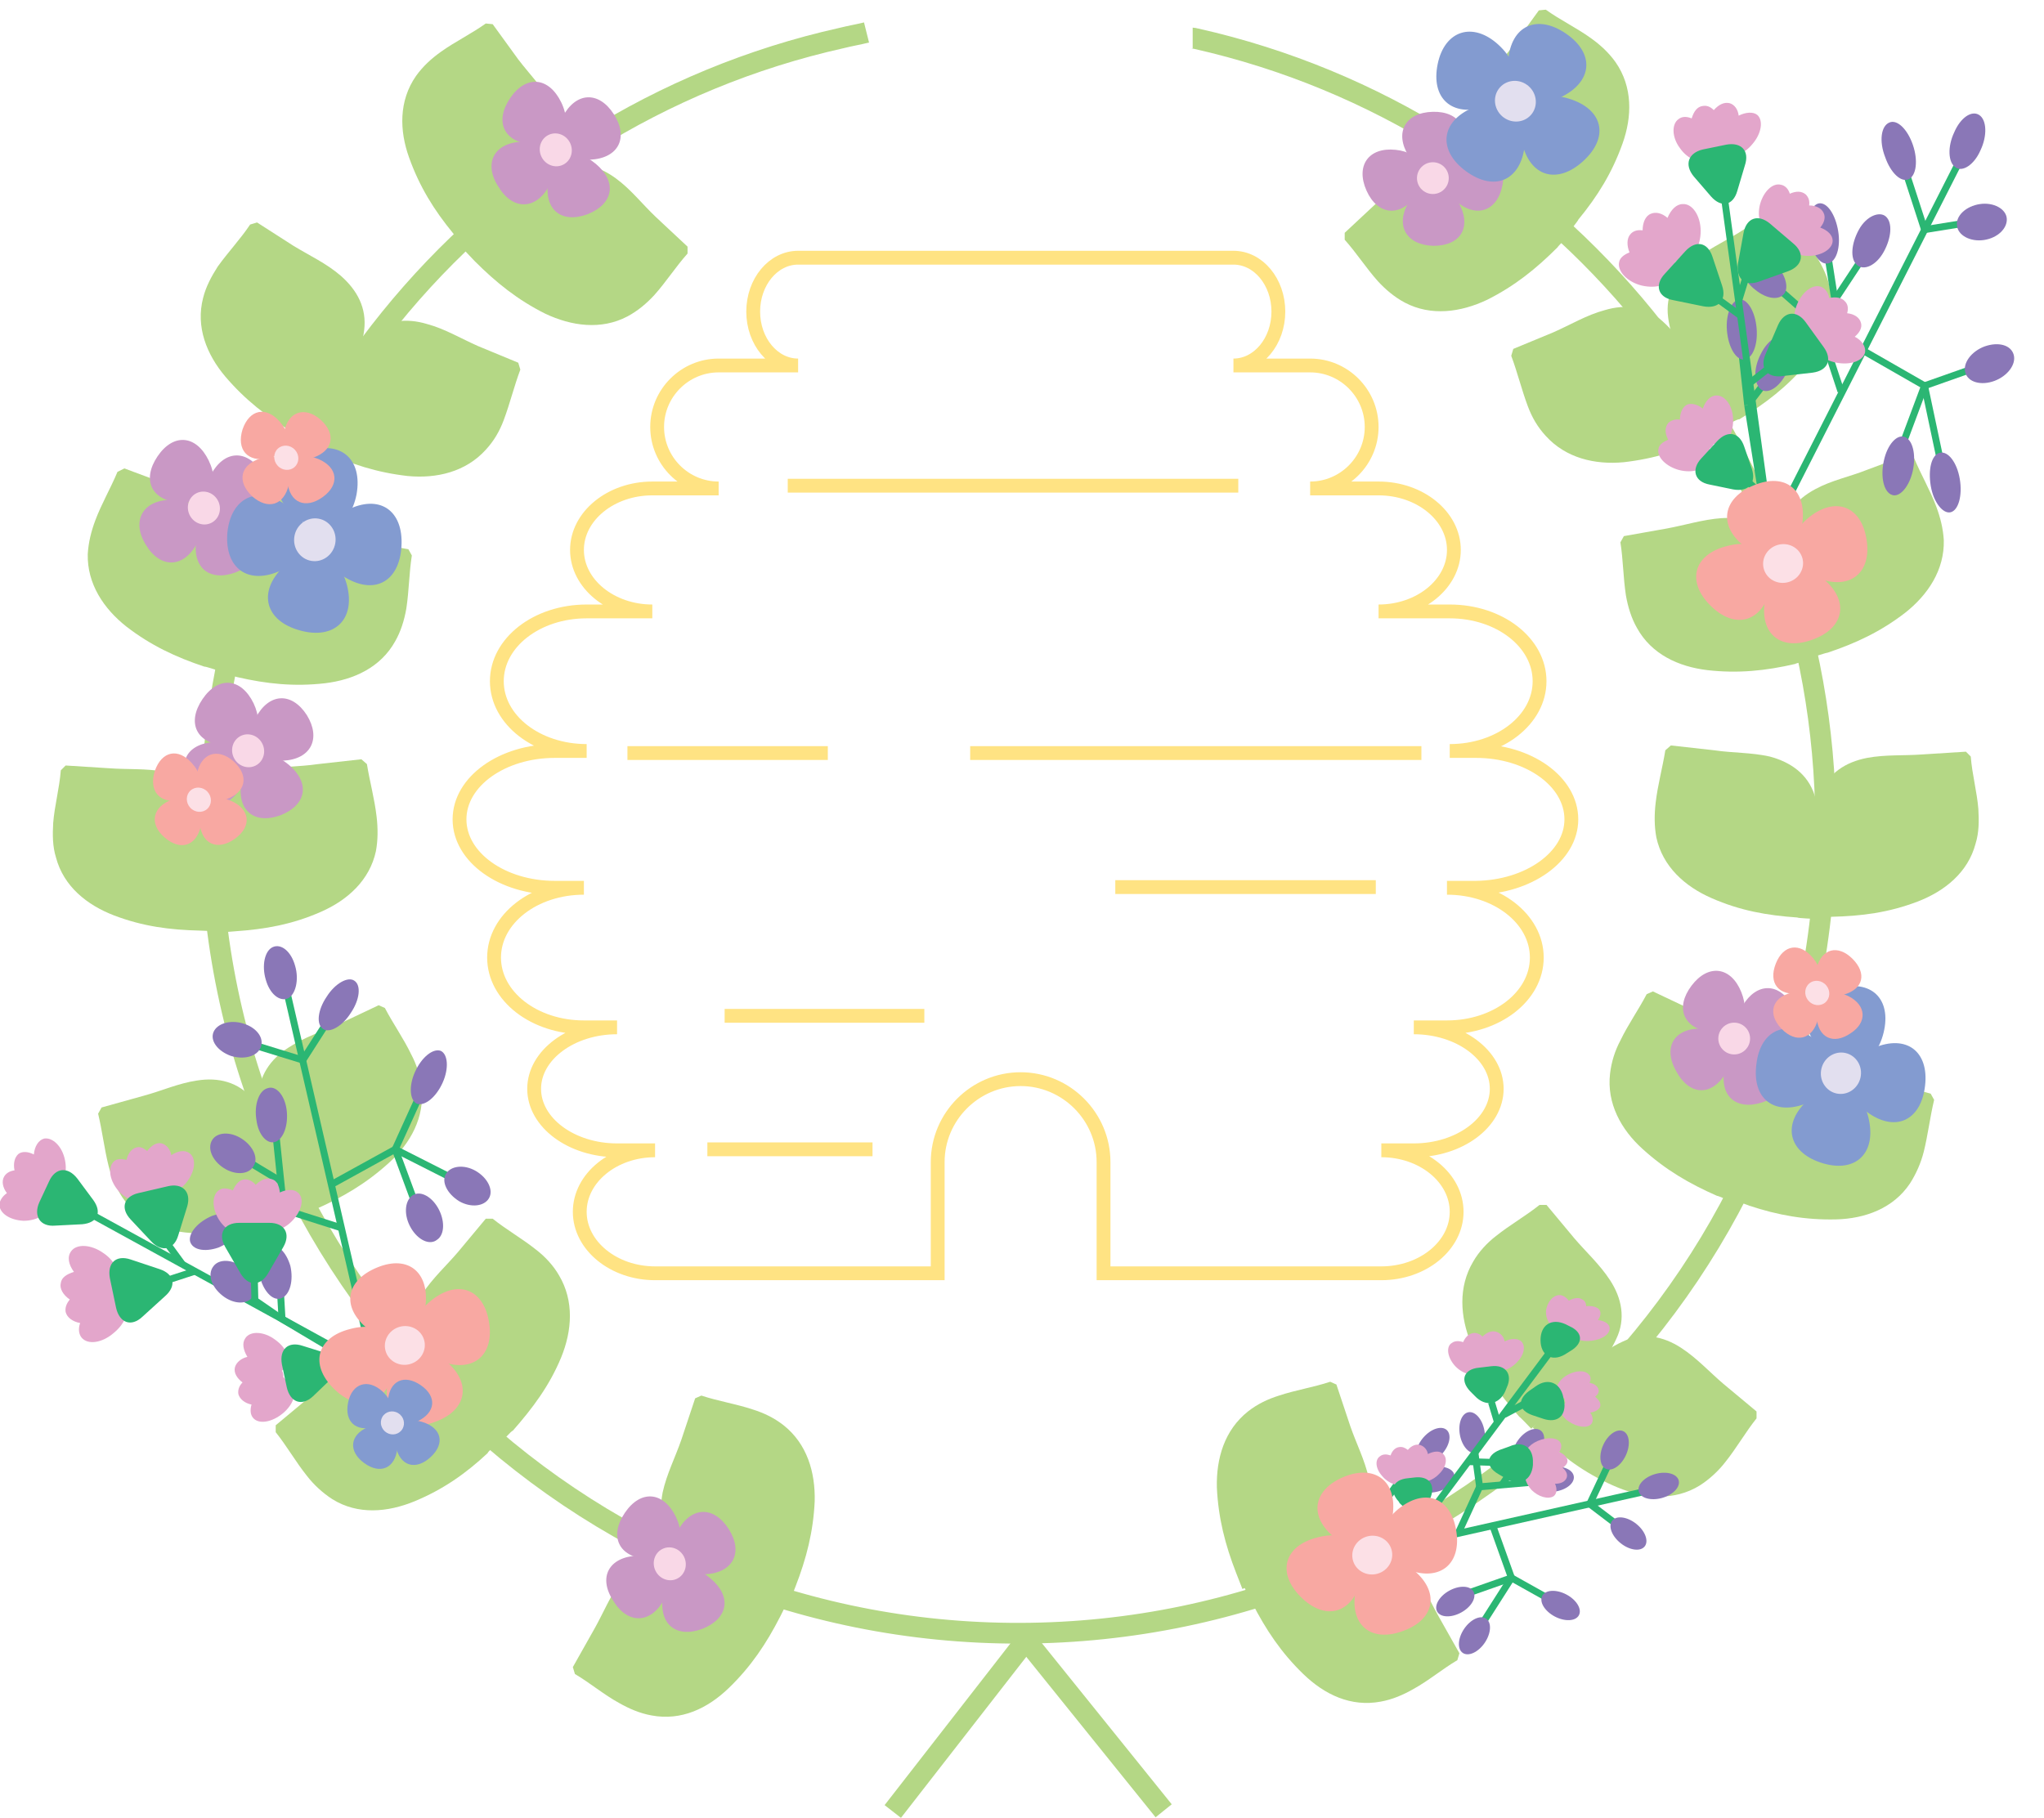 <?xml version="1.0" encoding="utf-8"?>
<!-- Generator: Adobe Illustrator 17.0.0, SVG Export Plug-In . SVG Version: 6.00 Build 0)  -->
<!DOCTYPE svg PUBLIC "-//W3C//DTD SVG 1.1//EN" "http://www.w3.org/Graphics/SVG/1.1/DTD/svg11.dtd">
<svg version="1.1" id="Layer_1" xmlns="http://www.w3.org/2000/svg" xmlns:xlink="http://www.w3.org/1999/xlink" x="0px" y="0px"
	 width="295.8px" height="263.1px" viewBox="0 0 295.8 263.1" enable-background="new 0 0 295.8 263.1" xml:space="preserve">
<line fill="none" stroke="#2BB673" stroke-miterlimit="10" x1="69.2" y1="206.5" x2="12.9" y2="175.6"/>
<g>
	<line fill="none" stroke="#FFE383" stroke-width="2" stroke-miterlimit="10" x1="114" y1="70.3" x2="179.2" y2="70.3"/>
	<line fill="none" stroke="#FFE383" stroke-width="2" stroke-miterlimit="10" x1="90.8" y1="109" x2="119.8" y2="109"/>
	<line fill="none" stroke="#FFE383" stroke-width="2" stroke-miterlimit="10" x1="140.4" y1="109" x2="205.7" y2="109"/>
	<line fill="none" stroke="#FFE383" stroke-width="2" stroke-miterlimit="10" x1="161.4" y1="128.4" x2="199.1" y2="128.4"/>
	
		<line fill="none" stroke="#FFE383" stroke-width="2" stroke-miterlimit="10" x1="104.867" y1="147.035" x2="133.767" y2="147.035"/>
	
		<line fill="none" stroke="#FFE383" stroke-width="2" stroke-miterlimit="10" x1="102.367" y1="166.354" x2="126.267" y2="166.354"/>
	<path fill="none" stroke="#FFE383" stroke-width="2" stroke-miterlimit="10" d="M227.4,118.6c0-5.5-6.2-9.9-13.8-9.9h-3.8
		c7.2,0,13-4.5,13-10.1s-5.8-10.1-13-10.1h-10.3c6,0,10.9-4,10.9-8.9s-4.9-8.9-10.9-8.9h-9.9c4.9,0,8.9-4,8.9-8.9s-4-8.9-8.9-8.9
		h-11.1c3.6,0,6.5-3.5,6.5-7.8s-2.9-7.8-6.5-7.8h-63c-3.6,0-6.5,3.5-6.5,7.8s2.9,7.8,6.5,7.8H104c-4.9,0-8.9,4-8.9,8.9
		s4,8.9,8.9,8.9h-9.6c-6,0-10.9,4-10.9,8.9s4.9,8.9,10.9,8.9h-9.5c-7.2,0-13,4.5-13,10.1s5.8,10.1,13,10.1h-4.6
		c-7.6,0-13.8,4.4-13.8,9.9s6.2,9.9,13.8,9.9h4.2c-7.2,0-13,4.5-13,10.1s5.8,10.1,13,10.1h4.8c-6.6,0-12,4-12,8.9s5.4,8.9,12,8.9
		h5.5c-6,0-10.9,4-10.9,8.9s4.9,8.9,10.9,8.9h40.9v-16.1c0-6.6,5.4-12,12-12s12,5.4,12,12v16.1h40.2c6,0,10.9-4,10.9-8.9
		s-4.9-8.9-10.9-8.9h4.7c6.6,0,12-4,12-8.9s-5.4-8.9-12-8.9h4.8c7.2,0,13-4.5,13-10.1s-5.8-10.1-13-10.1h4.2
		C221.2,128.4,227.4,124,227.4,118.6z"/>
</g>
<path fill="none" stroke="#B4D785" stroke-width="3" stroke-miterlimit="10" d="M172.6,5.5c0.2,0,0.3,0.1,0.5,0.1
	c52,11.7,90.9,58.1,91.1,113.6c0.2,64.5-52,117-116.5,117.2s-117-52-117.2-116.5C30.3,64,69.4,17.2,121.8,5.5
	c1.2-0.3,2.4-0.5,3.6-0.8"/>
<line fill="none" stroke="#B4D785" stroke-width="3" stroke-miterlimit="10" x1="148.5" y1="237.4" x2="129.2" y2="262.2"/>
<line fill="none" stroke="#B4D785" stroke-width="3" stroke-miterlimit="10" x1="148.5" y1="237.4" x2="168.4" y2="262.1"/>
<g>
	<path fill="#B4D785" d="M67.1,35.8c0-0.1,5.7-4.3,6-4.6c2.6-2.1,5.5-4.6,7.1-7.6c1.5-2.9,1.2-5.8-0.4-8.6c-1.3-2.4-3.2-4.3-4.8-6.4
		l-3.7-5.1l-1-0.1c-2.1,1.5-4.4,2.6-6.5,4.1c-1.4,1-2.6,2.1-3.6,3.5c-2.5,3.6-2.4,7.9-1,11.8c1.5,4.2,3.6,7.6,6.4,11L67.1,35.8z"/>
	<path fill="#B4D785" d="M66.9,35.9c0.1,0.1,5-5.1,5.3-5.4c2.4-2.4,5.3-4.9,8.4-6.1c3-1.2,5.9-0.5,8.5,1.4c2.2,1.6,3.8,3.7,5.8,5.6
		l4.6,4.3v1c-1.7,1.9-3.1,4.1-4.8,6c-1.1,1.2-2.4,2.3-3.9,3.1c-3.8,2-8.1,1.4-11.9-0.4c-4-2-7.1-4.5-10.2-7.6
		C68.6,37.7,66.9,35.9,66.9,35.9z"/>
	<path fill="#B4D785" d="M44.8,63.8c-0.1,0,3.8-6,4-6.4c1.7-2.9,3.5-6.3,3.9-9.6c0.4-3.2-1-5.8-3.4-7.9c-2.1-1.8-4.5-2.9-6.8-4.3
		l-5.3-3.4l-1,0.3c-1.4,2.1-3.2,4-4.7,6.1c-0.9,1.4-1.7,2.9-2.1,4.5c-1.1,4.2,0.5,8.2,3.2,11.4c2.9,3.4,6,5.8,9.8,8.1
		C42.7,62.6,44.8,63.8,44.8,63.8z"/>
	<path fill="#B4D785" d="M44.6,64.1c0.1,0,2.8-6.6,3-6.9c1.4-3.1,3.2-6.4,5.8-8.7c2.4-2.2,5.4-2.5,8.4-1.6c2.6,0.7,4.9,2.1,7.4,3.2
		l5.8,2.4l0.3,1c-0.9,2.4-1.5,4.9-2.4,7.3c-0.6,1.6-1.4,3-2.6,4.3c-2.9,3.2-7.1,4.2-11.3,3.8c-4.4-0.5-8.2-1.7-12.2-3.6
		C46.9,65.1,44.6,64.1,44.6,64.1z"/>
	<path fill="#B4D785" d="M32,97.2c-0.1,0,2.4-6.7,2.6-7.1c1.1-3.2,2-6.9,1.8-10.3c-0.3-3.2-2.2-5.5-5-7c-2.4-1.3-5-1.8-7.5-2.8
		L18,67.8l-1,0.5c-1,2.4-2.3,4.6-3.2,7c-0.6,1.6-1,3.2-1.1,4.9c-0.1,4.3,2.3,7.9,5.6,10.5c3.5,2.7,7.1,4.4,11.3,5.8
		C29.6,96.4,32,97.2,32,97.2z"/>
	<path fill="#B4D785" d="M31.9,97.4c0.1,0,1.4-7,1.4-7.4c0.7-3.3,1.8-6.9,3.8-9.7c1.9-2.6,4.7-3.6,7.9-3.4c2.7,0.2,5.2,1,7.9,1.5
		l6.2,1.1l0.5,0.9c-0.4,2.5-0.4,5.1-0.8,7.7c-0.3,1.7-0.8,3.3-1.6,4.7c-2.1,3.8-6,5.6-10.2,6.1c-4.4,0.5-8.4,0.1-12.7-0.9
		C34.3,98,31.9,97.4,31.9,97.4z"/>
	<path fill="#B4D785" d="M31.5,134.8c-0.1,0,0.4-7.1,0.4-7.6c0.1-3.4,0-7.2-1.3-10.3c-1.2-3-3.7-4.6-6.8-5.2c-2.7-0.5-5.3-0.3-8-0.5
		l-6.3-0.4l-0.7,0.7c-0.2,2.6-0.9,5.1-1.1,7.6c-0.1,1.7-0.1,3.4,0.4,5c1.1,4.2,4.5,6.9,8.4,8.4c4.2,1.6,8.1,2.1,12.5,2.2L31.5,134.8
		z"/>
	<path fill="#B4D785" d="M31.5,135c0.1,0-0.7-7.1-0.8-7.5c-0.3-3.4-0.3-7.2,0.8-10.4c1-3.1,3.5-4.8,6.5-5.6c2.7-0.6,5.3-0.5,8-0.9
		l6.3-0.7l0.8,0.7c0.4,2.5,1.1,5,1.4,7.6c0.2,1.7,0.2,3.4-0.1,5c-0.9,4.2-4.1,7.1-8,8.8c-4.1,1.8-8,2.5-12.4,2.8L31.5,135z"/>
	<path fill="#B4D785" d="M43.3,175.7c-0.1,0-2-6.9-2.1-7.3c-1-3.2-2.4-6.8-4.6-9.3c-2.1-2.5-5-3.2-8.1-2.7c-2.7,0.4-5.1,1.5-7.7,2.2
		l-6.1,1.7l-0.5,0.9c0.6,2.5,0.9,5.1,1.5,7.5c0.4,1.6,1.1,3.2,2,4.6c2.4,3.6,6.5,5.1,10.7,5.2c4.4,0.1,8.4-0.6,12.6-2
		C40.9,176.5,43.3,175.7,43.3,175.7z"/>
	<path fill="#B4D785" d="M43.3,176c0.1,0-3-6.5-3.2-6.9c-1.4-3.1-2.6-6.7-2.7-10.1c0-3.2,1.7-5.7,4.4-7.4c2.3-1.5,4.8-2.3,7.3-3.4
		l5.7-2.7l0.9,0.4c1.2,2.3,2.7,4.4,3.8,6.7c0.8,1.5,1.3,3.1,1.5,4.8c0.5,4.3-1.6,8.1-4.7,10.9c-3.3,3-6.7,5-10.8,6.8
		C45.6,175,43.3,176,43.3,176z"/>
	<path fill="#B4D785" d="M114,231.8c0,0.1-6.3-3.4-6.6-3.6c-3-1.6-6.5-3.1-9.9-3.3c-3.2-0.2-5.8,1.3-7.6,3.9c-1.6,2.2-2.6,4.7-3.9,7
		l-3.1,5.5l0.3,1c2.2,1.3,4.2,3,6.4,4.2c1.4,0.8,3,1.5,4.7,1.8c4.3,0.8,8.1-1,11.2-4c3.2-3.1,5.4-6.4,7.4-10.3
		C112.9,234,114,231.8,114,231.8z"/>
	<path fill="#B4D785" d="M114.2,232c0-0.1-6.7-2.4-7.1-2.5c-3.1-1.2-6.6-2.8-9-5.2c-2.3-2.3-2.8-5.2-2.2-8.3c0.6-2.7,1.8-5,2.7-7.6
		l2-6l0.9-0.4c2.4,0.8,5,1.2,7.4,2c1.6,0.5,3.1,1.2,4.5,2.3c3.4,2.7,4.6,6.8,4.5,11c-0.2,4.4-1.2,8.3-2.8,12.4L114.2,232z"/>
	<path fill="#B4D785" d="M72.3,208.6c-0.1,0-4.6-5.4-4.9-5.8c-2.2-2.5-5-5.2-8.1-6.6c-2.9-1.4-5.9-0.8-8.5,0.9
		c-2.3,1.5-4.1,3.5-6.1,5.2l-4.8,4v1c1.6,2,2.9,4.3,4.5,6.3c1,1.3,2.3,2.5,3.7,3.4c3.7,2.3,8,1.9,11.9,0.3c4.1-1.7,7.4-4,10.6-7
		C70.4,210.3,72.3,208.6,72.3,208.6z"/>
	<path fill="#B4D785" d="M72.5,208.8c0-0.1-5.4-4.6-5.7-4.9c-2.5-2.2-5.2-5-6.6-8.1c-1.4-2.9-0.8-5.9,0.9-8.5
		c1.5-2.3,3.5-4.1,5.2-6.1l4-4.8h1c2,1.6,4.3,2.9,6.3,4.5c1.3,1,2.5,2.3,3.3,3.7c2.2,3.7,1.9,8,0.3,11.9c-1.7,4.1-4.1,7.3-7,10.6
		C74.1,207,72.5,208.8,72.5,208.8z"/>
</g>
<g>
	<path fill="#B4D785" d="M226.9,33.8c0-0.1-5.7-4.3-6-4.6c-2.6-2.1-5.5-4.6-7.1-7.6c-1.5-2.9-1.2-5.8,0.4-8.6
		c1.3-2.4,3.2-4.3,4.8-6.4l3.7-5.1l1-0.1c2.1,1.5,4.4,2.6,6.5,4.1c1.4,1,2.6,2.1,3.6,3.5c2.5,3.6,2.4,7.9,1,11.8
		c-1.5,4.2-3.6,7.6-6.4,11C228.5,31.8,226.9,33.8,226.9,33.8z"/>
	<path fill="#B4D785" d="M227.2,33.9c-0.1,0.1-5-5.1-5.3-5.4c-2.4-2.4-5.3-4.9-8.4-6.1c-3-1.2-5.9-0.5-8.5,1.4
		c-2.2,1.6-3.8,3.7-5.8,5.6l-4.6,4.3v1c1.7,1.9,3.1,4.1,4.8,6c1.1,1.2,2.4,2.3,3.9,3.1c3.8,2,8.1,1.4,11.9-0.4c4-2,7.1-4.5,10.2-7.6
		C225.4,35.7,227.2,33.9,227.2,33.9z"/>
	<path fill="#B4D785" d="M249.3,61.9c0.1,0-3.8-6-4-6.4c-1.7-2.9-3.5-6.3-3.9-9.6c-0.4-3.2,1-5.8,3.4-7.9c2.1-1.8,4.5-2.9,6.8-4.3
		l5.3-3.4l1,0.3c1.4,2.1,3.2,4,4.7,6.1c0.9,1.4,1.7,2.9,2.1,4.5c1.1,4.2-0.5,8.2-3.2,11.4c-2.9,3.4-6,5.8-9.8,8.1
		C251.4,60.6,249.3,61.9,249.3,61.9z"/>
	<path fill="#B4D785" d="M249.4,62.1c-0.1,0-2.8-6.6-3-6.9c-1.4-3.1-3.2-6.4-5.8-8.7c-2.4-2.2-5.4-2.5-8.4-1.6
		c-2.6,0.7-4.9,2.1-7.4,3.2l-5.8,2.4l-0.3,1c0.9,2.4,1.5,4.9,2.4,7.3c0.6,1.6,1.4,3,2.6,4.3c2.9,3.2,7.1,4.2,11.3,3.8
		c4.4-0.5,8.2-1.7,12.2-3.6C247.2,63.1,249.4,62.1,249.4,62.1z"/>
	<path fill="#B4D785" d="M262.1,95.2c0.1,0-2.4-6.7-2.6-7.1c-1.1-3.2-2-6.9-1.8-10.3c0.3-3.2,2.2-5.5,5-7c2.4-1.3,5-1.8,7.5-2.8
		l5.9-2.2l0.9,0.5c1,2.4,2.3,4.6,3.2,7c0.6,1.6,1,3.2,1.1,4.9c0.1,4.3-2.3,7.9-5.6,10.5c-3.5,2.7-7.1,4.4-11.3,5.8
		C264.5,94.4,262.1,95.2,262.1,95.2z"/>
	<path fill="#B4D785" d="M262.2,95.5c-0.1,0-1.4-7-1.4-7.4c-0.7-3.3-1.8-6.9-3.8-9.7c-1.9-2.6-4.7-3.6-7.9-3.4
		c-2.7,0.2-5.2,1-7.9,1.5l-6.2,1.1l-0.5,0.9c0.4,2.5,0.4,5.1,0.8,7.7c0.3,1.7,0.8,3.3,1.6,4.7c2.1,3.8,6,5.6,10.2,6.1
		c4.4,0.5,8.4,0.1,12.7-0.9C259.8,96,262.2,95.5,262.2,95.5z"/>
	<path fill="#B4D785" d="M262.5,132.8c0.1,0-0.4-7.1-0.4-7.6c-0.1-3.4,0-7.2,1.3-10.3c1.2-3,3.7-4.6,6.8-5.2c2.7-0.5,5.3-0.3,8-0.5
		l6.3-0.4l0.7,0.7c0.2,2.6,0.9,5.1,1.1,7.6c0.1,1.7,0.1,3.4-0.4,5c-1.1,4.2-4.5,6.9-8.4,8.4c-4.2,1.6-8.1,2.1-12.5,2.2L262.5,132.8z
		"/>
	<path fill="#B4D785" d="M262.6,133c-0.1,0,0.7-7.1,0.8-7.5c0.3-3.4,0.3-7.2-0.8-10.4c-1-3.1-3.5-4.8-6.5-5.6
		c-2.7-0.6-5.3-0.5-8-0.9l-6.3-0.7l-0.8,0.7c-0.4,2.5-1.1,5-1.4,7.6c-0.2,1.7-0.2,3.4,0.1,5c0.9,4.2,4.1,7.1,8,8.8
		c4.1,1.8,8,2.5,12.4,2.8C260.1,132.9,262.6,133,262.6,133z"/>
	<path fill="#B4D785" d="M250.8,173.7c0.1,0,2-6.9,2.1-7.3c1-3.2,2.4-6.8,4.6-9.3c2.1-2.5,5-3.2,8.1-2.7c2.7,0.4,5.1,1.5,7.7,2.2
		l6.1,1.7l0.5,0.9c-0.6,2.5-0.9,5.1-1.5,7.5c-0.4,1.6-1.1,3.2-2,4.6c-2.4,3.6-6.5,5.1-10.7,5.2c-4.4,0.1-8.4-0.6-12.6-2
		C253.2,174.5,250.8,173.7,250.8,173.7z"/>
	<path fill="#B4D785" d="M250.7,174c-0.1,0,3-6.5,3.2-6.9c1.4-3.1,2.6-6.7,2.7-10.1c0-3.2-1.7-5.7-4.4-7.4c-2.3-1.5-4.8-2.3-7.3-3.4
		l-5.7-2.7l-0.9,0.4c-1.2,2.3-2.7,4.4-3.8,6.7c-0.8,1.5-1.3,3.1-1.5,4.8c-0.5,4.3,1.6,8.1,4.7,10.9c3.3,3,6.7,5,10.8,6.8
		C248.5,173,250.7,174,250.7,174z"/>
	<path fill="#B4D785" d="M221.8,206.6c0.1,0,4.6-5.4,4.9-5.8c2.2-2.5,5-5.2,8.1-6.6c2.9-1.4,5.9-0.8,8.5,0.9
		c2.3,1.5,4.1,3.5,6.1,5.2l4.8,4v1c-1.6,2-2.9,4.3-4.5,6.3c-1,1.3-2.3,2.5-3.7,3.4c-3.7,2.3-8,1.9-11.9,0.3c-4.1-1.7-7.4-4-10.6-7
		C223.6,208.3,221.8,206.6,221.8,206.6z"/>
	<path fill="#B4D785" d="M221.6,206.8c0-0.1,5.4-4.6,5.7-4.9c2.5-2.2,5.2-5,6.6-8.1c1.4-2.9,0.8-5.9-0.9-8.5
		c-1.5-2.3-3.5-4.1-5.2-6.1l-4-4.8h-1c-2,1.6-4.3,2.9-6.3,4.5c-1.3,1-2.5,2.3-3.3,3.7c-2.2,3.7-1.9,8-0.3,11.9
		c1.7,4.1,4.1,7.3,7,10.6C219.9,205,221.6,206.8,221.6,206.8z"/>
	<path fill="#B4D785" d="M180.1,229.8c0,0.1,6.3-3.4,6.6-3.6c3-1.6,6.5-3.1,9.9-3.3c3.2-0.2,5.8,1.3,7.6,3.9c1.6,2.2,2.6,4.7,3.9,7
		l3.1,5.5l-0.3,1c-2.2,1.3-4.2,3-6.4,4.2c-1.4,0.8-3,1.5-4.7,1.8c-4.3,0.8-8.1-1-11.2-4c-3.2-3.1-5.4-6.4-7.4-10.3
		C181.2,232.1,180.1,229.8,180.1,229.8z"/>
	<path fill="#B4D785" d="M179.8,230c0-0.1,6.7-2.4,7.1-2.5c3.1-1.2,6.6-2.8,9-5.2c2.3-2.3,2.8-5.2,2.2-8.3c-0.6-2.7-1.8-5-2.7-7.6
		l-2-6l-0.9-0.4c-2.4,0.8-5,1.2-7.4,2c-1.6,0.5-3.1,1.2-4.5,2.3c-3.4,2.7-4.6,6.8-4.5,11c0.2,4.4,1.2,8.3,2.8,12.4
		C178.9,227.7,179.8,230,179.8,230z"/>
</g>
<g>
	<line fill="none" stroke="#2BB673" stroke-miterlimit="10" x1="192.943" y1="226.009" x2="237.961" y2="215.898"/>
	<line fill="none" stroke="#2BB673" stroke-miterlimit="10" x1="216.018" y1="220.805" x2="218.734" y2="228.386"/>
	<line fill="none" stroke="#2BB673" stroke-miterlimit="10" x1="218.734" y1="228.386" x2="223.891" y2="231.272"/>
	<line fill="none" stroke="#2BB673" stroke-miterlimit="10" x1="218.734" y1="228.386" x2="214.742" y2="234.646"/>
	<line fill="none" stroke="#2BB673" stroke-miterlimit="10" x1="218.734" y1="228.386" x2="212.611" y2="230.533"/>
	<line fill="none" stroke="#2BB673" stroke-miterlimit="10" x1="211.11" y1="221.759" x2="214.124" y2="215.207"/>
	<line fill="none" stroke="#2BB673" stroke-miterlimit="10" x1="214.124" y1="215.207" x2="213.343" y2="209.512"/>
	<line fill="none" stroke="#2BB673" stroke-miterlimit="10" x1="214.124" y1="215.207" x2="222.526" y2="214.476"/>
	<line fill="none" stroke="#2BB673" stroke-miterlimit="10" x1="217.365" y1="214.904" x2="219.914" y2="211.222"/>
	<line fill="none" stroke="#2BB673" stroke-miterlimit="10" x1="230.064" y1="217.681" x2="233.818" y2="220.537"/>
	<line fill="none" stroke="#2BB673" stroke-miterlimit="10" x1="230.064" y1="217.681" x2="232.56" y2="212.388"/>
	<line fill="none" stroke="#2BB673" stroke-miterlimit="10" x1="194.483" y1="225.649" x2="202.21" y2="214.812"/>
	<line fill="none" stroke="#2BB673" stroke-miterlimit="10" x1="202.21" y1="214.812" x2="205.025" y2="214.771"/>
	<line fill="none" stroke="#2BB673" stroke-miterlimit="10" x1="202.21" y1="214.812" x2="205.383" y2="210.887"/>
	
		<ellipse transform="matrix(-0.662 0.749 -0.749 -0.662 501.2 192.426)" fill="#8A77B7" cx="207.252" cy="209.119" rx="3" ry="1.8"/>
	
		<ellipse transform="matrix(-0.973 0.229 -0.229 -0.973 458.397 375.075)" fill="#8A77B7" cx="207.395" cy="214.185" rx="3" ry="1.8"/>
	
		<ellipse transform="matrix(0.18 0.984 -0.984 0.18 378.633 -39.586)" fill="#8A77B7" cx="213.054" cy="207.255" rx="3" ry="1.8"/>
	
		<ellipse transform="matrix(-0.875 0.484 -0.484 -0.875 507.06 332.684)" fill="#8A77B7" cx="210.6" cy="231.773" rx="3" ry="1.8"/>
	
		<ellipse transform="matrix(-0.562 0.827 -0.827 -0.562 529.147 193.433)" fill="#8A77B7" cx="213.35" cy="236.841" rx="3" ry="1.8"/>
	
		<ellipse transform="matrix(-0.595 0.804 -0.804 -0.595 521.192 156.201)" fill="#8A77B7" cx="221.238" cy="209.425" rx="3" ry="1.8"/>
	
		<ellipse transform="matrix(-0.99 0.139 -0.139 -0.99 477.05 394.699)" fill="#8A77B7" cx="224.772" cy="213.972" rx="3" ry="1.8"/>
	
		<ellipse transform="matrix(-0.884 -0.468 0.468 -0.884 316.716 543.585)" fill="#8A77B7" cx="225.864" cy="232.46" rx="3" ry="1.8"/>
	
		<ellipse transform="matrix(-0.416 0.909 -0.909 -0.416 521.782 84.901)" fill="#8A77B7" cx="233.62" cy="210.052" rx="3" ry="1.8"/>
	
		<ellipse transform="matrix(0.783 0.622 -0.622 0.783 189.361 -98.328)" fill="#8A77B7" cx="235.485" cy="221.997" rx="3" ry="1.8"/>
	
		<ellipse transform="matrix(-0.963 0.271 -0.271 -0.963 529.607 357.252)" fill="#8A77B7" cx="240.128" cy="215.206" rx="3" ry="1.8"/>
</g>
<g>
	<line fill="none" stroke="#2BB673" stroke-miterlimit="10" x1="54.748" y1="200.889" x2="41.517" y2="143.567"/>
	<line fill="none" stroke="#2BB673" stroke-miterlimit="10" x1="47.894" y1="171.482" x2="57.195" y2="166.354"/>
	<line fill="none" stroke="#2BB673" stroke-miterlimit="10" x1="57.195" y1="166.354" x2="60.585" y2="158.886"/>
	<line fill="none" stroke="#2BB673" stroke-miterlimit="10" x1="57.195" y1="166.354" x2="64.98" y2="170.299"/>
	<line fill="none" stroke="#2BB673" stroke-miterlimit="10" x1="57.195" y1="166.354" x2="59.971" y2="173.871"/>
	<line fill="none" stroke="#2BB673" stroke-miterlimit="10" x1="49.16" y1="177.651" x2="41.06" y2="175.073"/>
	<line fill="none" stroke="#2BB673" stroke-miterlimit="10" x1="41.06" y1="175.073" x2="33.916" y2="177.401"/>
	<line fill="none" stroke="#2BB673" stroke-miterlimit="10" x1="41.06" y1="175.073" x2="39.926" y2="164.168"/>
	<line fill="none" stroke="#2BB673" stroke-miterlimit="10" x1="40.589" y1="170.951" x2="36.056" y2="168.221"/>
	<line fill="none" stroke="#2BB673" stroke-miterlimit="10" x1="43.824" y1="153.441" x2="47.302" y2="148.011"/>
	<line fill="none" stroke="#2BB673" stroke-miterlimit="10" x1="43.824" y1="153.441" x2="37.16" y2="151.39"/>
	<line fill="none" stroke="#2BB673" stroke-miterlimit="10" x1="54.151" y1="198.873" x2="40.816" y2="190.924"/>
	<line fill="none" stroke="#2BB673" stroke-miterlimit="10" x1="40.816" y1="190.924" x2="40.596" y2="187.145"/>
	<line fill="none" stroke="#2BB673" stroke-miterlimit="10" x1="40.816" y1="190.924" x2="35.881" y2="187.524"/>
	<path fill="#8A77B7" d="M30.871,183.302c0.778-1.093,2.701-1.097,4.326,0.168c1.541,1.151,2.153,3.068,1.36,4.26
		c-0.778,1.093-2.701,1.097-4.326-0.168C30.607,186.297,29.98,184.479,30.871,183.302z"/>
	<path fill="#8A77B7" d="M38.913,180.406c1.195-0.522,2.507,0.796,3.104,2.812c0.482,2.099-0.039,4.144-1.233,4.666
		c-1.195,0.522-2.507-0.796-3.104-2.812C37.182,183.071,37.719,180.928,38.913,180.406z"/>
	<path fill="#8A77B7" d="M27.495,179.639c-0.21-1.247,1.252-2.841,3.2-3.651c2.031-0.695,3.893-0.304,4.104,0.943
		c0.21,1.247-1.252,2.841-3.2,3.651C29.568,181.277,27.804,180.901,27.495,179.639z"/>
	<path fill="#8A77B7" d="M59.585,173.102c1.043-0.849,2.745-0.078,3.783,1.703c1.038,1.781,1.011,3.902-0.116,4.638
		c-1.043,0.849-2.745,0.078-3.783-1.703C58.431,175.958,58.541,173.951,59.585,173.102z"/>
	<path fill="#8A77B7" d="M64.533,169.926c0.694-1.208,2.649-1.409,4.319-0.44c1.671,0.969,2.61,2.735,1.916,3.942
		s-2.649,1.409-4.319,0.44C64.694,172.785,63.854,171.035,64.533,169.926z"/>
	<path fill="#8A77B7" d="M30.679,165.055c0.694-1.208,2.633-1.31,4.288-0.243s2.496,2.818,1.703,4.01
		c-0.694,1.208-2.633,1.31-4.288,0.243C30.726,167.997,29.985,166.262,30.679,165.055z"/>
	<path fill="#8A77B7" d="M38.738,157.506c1.179-0.423,2.477,0.993,2.746,3.161c0.269,2.167-0.449,4.181-1.628,4.604
		c-1.179,0.423-2.477-0.993-2.746-3.161C36.741,159.927,37.475,157.815,38.738,157.506z"/>
	<path fill="#8A77B7" d="M63.769,152.096c1.041,0.466,1.227,2.519,0.295,4.6c-0.932,2.081-2.561,3.447-3.716,3.064
		c-1.041-0.466-1.227-2.519-0.295-4.6C60.985,153.079,62.614,151.713,63.769,152.096z"/>
	<path fill="#8A77B7" d="M30.892,149.401c0.497-1.238,2.414-1.85,4.344-1.246c1.93,0.604,3.014,2.089,2.502,3.426
		c-0.512,1.337-2.414,1.85-4.344,1.246C31.48,152.124,30.395,150.639,30.892,149.401z"/>
	<path fill="#8A77B7" d="M46.752,148.938c-1.01-0.663-0.785-2.754,0.526-4.675c1.213-1.936,3.093-2.959,4.004-2.311
		c1.01,0.663,0.785,2.754-0.526,4.675C49.543,148.563,47.664,149.586,46.752,148.938z"/>
	<path fill="#8A77B7" d="M39.492,137.078c1.195-0.522,2.637,0.613,3.218,2.728c0.597,2.016,0.06,4.159-1.036,4.697
		c-1.195,0.522-2.637-0.613-3.218-2.728C37.86,139.759,38.297,137.601,39.492,137.078z"/>
</g>
<g>
	<line fill="none" stroke="#2BB673" stroke-miterlimit="10" x1="255.014" y1="79.539" x2="283.514" y2="23.439"/>
	<line fill="none" stroke="#2BB673" stroke-miterlimit="10" x1="269.614" y1="50.739" x2="278.514" y2="55.839"/>
	<line fill="none" stroke="#2BB673" stroke-miterlimit="10" x1="278.514" y1="55.839" x2="285.314" y2="53.439"/>
	<line fill="none" stroke="#2BB673" stroke-miterlimit="10" x1="278.514" y1="55.839" x2="280.714" y2="66.239"/>
	<line fill="none" stroke="#2BB673" stroke-miterlimit="10" x1="278.514" y1="55.839" x2="275.414" y2="64.139"/>
	<line fill="none" stroke="#2BB673" stroke-miterlimit="10" x1="266.414" y1="56.639" x2="263.214" y2="46.939"/>
	<line fill="none" stroke="#2BB673" stroke-miterlimit="10" x1="263.214" y1="46.939" x2="257.414" y2="41.839"/>
	<line fill="none" stroke="#2BB673" stroke-miterlimit="10" x1="263.214" y1="46.939" x2="269.414" y2="37.539"/>
	<line fill="none" stroke="#2BB673" stroke-miterlimit="10" x1="265.514" y1="43.339" x2="264.514" y2="36.939"/>
	<line fill="none" stroke="#2BB673" stroke-miterlimit="10" x1="278.514" y1="33.239" x2="284.114" y2="32.339"/>
	<line fill="none" stroke="#2BB673" stroke-miterlimit="10" x1="278.514" y1="33.239" x2="275.914" y2="25.239"/>
	<line fill="none" stroke="#2BB673" stroke-miterlimit="10" x1="255.914" y1="77.539" x2="252.914" y2="58.639"/>
	<line fill="none" stroke="#2BB673" stroke-miterlimit="10" x1="252.914" y1="58.639" x2="255.214" y2="55.639"/>
	<line fill="none" stroke="#2BB673" stroke-miterlimit="10" x1="252.914" y1="58.639" x2="252.114" y2="51.339"/>
	<path fill="#8A77B7" d="M251.714,43.339c1.2-0.1,2.3,1.8,2.5,4.2s-0.6,4.4-1.8,4.5s-2.3-1.8-2.5-4.2S250.614,43.439,251.714,43.339
		z"/>
	<path fill="#8A77B7" d="M258.514,48.939c1,0.8,1.1,3,0,5.1c-1,2-2.7,3.1-3.7,2.3s-1.1-3,0-5.1
		C255.814,49.239,257.414,48.139,258.514,48.939z"/>
	<path fill="#8A77B7" d="M252.114,37.339c0.7-1.2,2.6-1,4.3,0.4c1.7,1.4,2.5,3.5,1.9,4.6c-0.7,1.2-2.6,1-4.3-0.4
		C252.314,40.639,251.514,38.539,252.114,37.339z"/>
	<path fill="#8A77B7" d="M275.614,63.239c1.2,0.4,1.7,2.6,1.2,4.9s-1.9,3.9-3,3.5c-1.2-0.4-1.7-2.6-1.2-4.9
		C273.114,64.339,274.514,62.839,275.614,63.239z"/>
	<path fill="#8A77B7" d="M280.714,65.539c1.2-0.3,2.5,1.4,2.9,3.8s-0.2,4.5-1.3,4.8s-2.5-1.4-2.9-3.8S279.514,65.839,280.714,65.539
		z"/>
	<path fill="#8A77B7" d="M263.214,29.439c1.2-0.2,2.4,1.6,2.8,4s-0.3,4.5-1.5,4.7s-2.4-1.6-2.8-4S262.114,29.639,263.214,29.439z"/>
	<path fill="#8A77B7" d="M272.914,31.339c1,0.9,0.8,3.1-0.3,5.1s-2.9,2.8-3.9,1.9c-1-0.9-0.8-3.1,0.3-5.1
		S272.014,30.539,272.914,31.339z"/>
	<path fill="#8A77B7" d="M291.414,51.339c0.4,1.4-0.9,3.1-2.8,3.8s-3.8,0.2-4.2-1.2c-0.4-1.4,0.9-3.1,2.8-3.8
		C289.214,49.439,291.014,49.939,291.414,51.339z"/>
	<path fill="#8A77B7" d="M273.414,17.739c1.1-0.5,2.6,0.9,3.4,3.2s0.5,4.5-0.6,5s-2.6-0.9-3.4-3.2
		C271.914,20.439,272.214,18.239,273.414,17.739z"/>
	<path fill="#8A77B7" d="M283.214,32.639c-0.2-1.4,1.3-2.8,3.3-3.1s3.8,0.7,3.9,2.1c0.1,1.4-1.3,2.8-3.3,3.1
		C285.114,35.039,283.314,34.039,283.214,32.639z"/>
	<path fill="#8A77B7" d="M286.414,16.639c1.1,0.7,1.2,3,0.2,5.1c-0.9,2.1-2.6,3.2-3.6,2.5c-1.1-0.7-1.2-3-0.2-5.1
		C283.714,17.039,285.314,15.939,286.414,16.639z"/>
</g>
<line fill="none" stroke="#2BB673" stroke-miterlimit="10" x1="51.6" y1="196.8" x2="46.5" y2="197.9"/>
<line fill="none" stroke="#2BB673" stroke-miterlimit="10" x1="36.9" y1="188.8" x2="36.8" y2="184.7"/>
<line fill="none" stroke="#2BB673" stroke-miterlimit="10" x1="26.4" y1="183" x2="23.4" y2="178.9"/>
<line fill="none" stroke="#2BB673" stroke-miterlimit="10" x1="28.2" y1="184" x2="23.9" y2="185.4"/>
<path fill="#E3A6CB" d="M42.2,176.8c1.4-1.4,1.9-3.2,1-4.1c-0.6-0.6-1.6-0.6-2.7-0.1c-0.1-0.9-0.4-1.7-1.1-1.9
	c-0.7-0.3-1.6,0-2.4,0.8c-0.4-0.5-1-0.8-1.5-0.8c-0.8,0-1.4,0.7-1.8,1.6c-0.7-0.3-1.4-0.4-1.9-0.1c-1.1,0.6-1.2,2.5-0.2,4.2
	c1,1.7,2.7,2.5,3.8,1.9c0.2-0.1,0.4-0.3,0.5-0.6c0.3,0,0.6-0.2,0.8-0.4c0.3,0.1,0.6,0.1,0.9,0c0.1,0.2,0.2,0.3,0.3,0.4
	C38.9,178.6,40.8,178.2,42.2,176.8z"/>
<g>
	<path fill="#2BB673" d="M32.6,180.5c-1.1-1.9-0.2-3.5,2-3.5H39c2.2,0,3.1,1.6,2,3.5l-2.2,3.8c-1.1,1.9-2.9,1.9-4,0L32.6,180.5z"/>
</g>
<path fill="#E3A6CB" d="M9.4,167.9c-0.4-2-1.8-3.3-3-3.1c-0.8,0.2-1.4,1.1-1.5,2.3c-0.8-0.4-1.6-0.5-2.2-0.1
	c-0.6,0.5-0.8,1.4-0.6,2.4c-0.7,0.1-1.2,0.4-1.5,0.9c-0.4,0.7-0.2,1.6,0.4,2.4c-0.6,0.4-1,1-1.1,1.6c0,1.3,1.5,2.3,3.5,2.4
	c2,0,3.6-1,3.6-2.2c0-0.3-0.1-0.5-0.2-0.8c0.1-0.3,0.2-0.6,0.1-0.9c0.2-0.2,0.4-0.5,0.4-0.8c0.2,0,0.3,0,0.5,0
	C9.2,171.7,9.8,169.8,9.4,167.9z"/>
<g>
	<path fill="#2BB673" d="M7.1,171c0.9-2,2.7-2.2,4.1-0.4l2.3,3.1c1.3,1.8,0.6,3.3-1.6,3.5L8,177.4c-2.2,0.2-3.2-1.4-2.3-3.4L7.1,171
		z"/>
</g>
<path fill="#E3A6CB" d="M27.1,171c1.2-1.6,1.3-3.4,0.3-4.1c-0.7-0.5-1.7-0.3-2.6,0.3c-0.2-0.9-0.7-1.5-1.4-1.7
	c-0.7-0.2-1.5,0.3-2.1,1.1c-0.5-0.4-1-0.7-1.6-0.5c-0.7,0.2-1.2,0.9-1.4,1.8c-0.7-0.2-1.4-0.2-1.8,0.2c-0.9,0.8-0.7,2.6,0.5,4.1
	s3,2,3.9,1.3c0.2-0.2,0.3-0.4,0.4-0.6c0.3-0.1,0.5-0.3,0.7-0.5c0.3,0,0.6,0,0.8-0.2c0.1,0.1,0.2,0.3,0.3,0.4
	C24.3,173.2,26,172.5,27.1,171z"/>
<g>
	<path fill="#2BB673" d="M18.9,176.5c-1.5-1.6-1-3.3,1.1-3.8l4.3-1c2.1-0.5,3.4,0.8,2.8,2.9l-1.3,4.2c-0.6,2.1-2.4,2.5-3.9,0.9
		L18.9,176.5z"/>
</g>
<path fill="#E3A6CB" d="M15,181.4c-1.8-1.3-3.9-1.4-4.7-0.3c-0.6,0.8-0.4,1.9,0.4,3c-1,0.3-1.8,0.8-1.9,1.6
	c-0.2,0.8,0.3,1.7,1.3,2.4c-0.5,0.6-0.7,1.2-0.6,1.8c0.2,0.8,1,1.4,2.1,1.6c-0.3,0.8-0.2,1.6,0.2,2.1c0.9,1.1,3,0.8,4.7-0.7
	c1.7-1.4,2.4-3.4,1.5-4.5c-0.2-0.2-0.4-0.4-0.7-0.5c-0.1-0.3-0.3-0.6-0.6-0.8c0-0.3,0-0.6-0.2-1c0.2-0.1,0.3-0.2,0.4-0.4
	C17.5,184.6,16.8,182.6,15,181.4z"/>
<g>
	<path fill="#2BB673" d="M20.6,190.6c-1.6,1.5-3.3,0.9-3.8-1.3l-0.9-4.3c-0.4-2.2,0.9-3.4,3-2.7l4.2,1.4c2.1,0.7,2.5,2.4,0.8,3.9
		L20.6,190.6z"/>
</g>
<path fill="#E3A6CB" d="M39.8,193.9c-1.6-1.2-3.6-1.3-4.3-0.2c-0.5,0.7-0.3,1.7,0.3,2.7c-0.9,0.2-1.6,0.8-1.8,1.5
	c-0.2,0.8,0.3,1.6,1.1,2.2c-0.5,0.5-0.7,1.1-0.6,1.7c0.2,0.7,0.9,1.3,1.9,1.5c-0.2,0.7-0.2,1.4,0.2,1.9c0.8,1,2.7,0.7,4.3-0.6
	s2.2-3.2,1.3-4.1c-0.2-0.2-0.4-0.3-0.7-0.4c-0.1-0.3-0.3-0.6-0.5-0.8c0-0.3,0-0.6-0.2-0.9c0.1-0.1,0.3-0.2,0.4-0.4
	C42.2,196.8,41.5,195.1,39.8,193.9z"/>
<g>
	<path fill="#2BB673" d="M45.3,202.1c-1.6,1.5-3.3,0.9-3.8-1.3l-0.7-3.3c-0.4-2.2,0.9-3.4,3-2.7l3.2,1c2.1,0.7,2.5,2.4,0.8,3.9
		L45.3,202.1z"/>
</g>
<g>
	<line fill="none" stroke="#2BB673" stroke-miterlimit="10" x1="196.94" y1="232.363" x2="224.04" y2="196.063"/>
	<line fill="none" stroke="#2BB673" stroke-miterlimit="10" x1="205.44" y1="220.963" x2="204.94" y2="217.563"/>
	<line fill="none" stroke="#2BB673" stroke-miterlimit="10" x1="212.54" y1="211.563" x2="215.74" y2="211.663"/>
	<line fill="none" stroke="#2BB673" stroke-miterlimit="10" x1="217.64" y1="204.763" x2="221.04" y2="202.963"/>
	<line fill="none" stroke="#2BB673" stroke-miterlimit="10" x1="216.74" y1="205.963" x2="215.84" y2="202.963"/>
	<path fill="#E3A6CB" d="M221.64,215.663c1,1,2.4,1.4,3.2,0.9c0.5-0.4,0.5-1.1,0.2-1.8c0.7,0,1.3-0.2,1.6-0.7s0.1-1.1-0.5-1.6
		c0.4-0.3,0.7-0.6,0.7-1c0-0.5-0.5-1-1.2-1.3c0.3-0.4,0.4-0.9,0.2-1.3c-0.4-0.8-1.9-0.9-3.3-0.3c-1.4,0.6-2.1,1.7-1.7,2.4
		c0.1,0.2,0.2,0.3,0.4,0.4c0,0.2,0.1,0.4,0.3,0.6c-0.1,0.2-0.1,0.4,0,0.6c-0.1,0-0.2,0.1-0.4,0.2
		C220.44,213.363,220.64,214.563,221.64,215.663z"/>
	<g>
		<path fill="#2BB673" d="M218.44,209.363c2-0.9,3.5,0.2,3.4,2.4v0.3c-0.2,2.2-1.9,3.1-3.8,2l-1.2-0.7c-1.9-1.1-1.8-2.7,0.2-3.5
			L218.44,209.363z"/>
	</g>
	<path fill="#E3A6CB" d="M230.34,194.063c1.6-0.2,2.7-1,2.6-1.9c-0.1-0.6-0.8-1-1.7-1.1c0.4-0.5,0.5-1.1,0.2-1.5s-1.1-0.6-1.9-0.5
		c0-0.5-0.2-0.8-0.6-1c-0.5-0.3-1.2-0.2-1.9,0.2c-0.3-0.4-0.7-0.7-1.2-0.8c-1-0.1-1.9,0.9-2.1,2.2c-0.1,1.3,0.6,2.4,1.6,2.5
		c0.2,0,0.4,0,0.6-0.1c0.2,0.1,0.5,0.1,0.7,0.1c0.2,0.1,0.4,0.3,0.6,0.3c0,0.1,0,0.2,0,0.3
		C227.34,193.763,228.84,194.263,230.34,194.063z"/>
	<g>
		<path fill="#2BB673" d="M227.14,191.963c2,0.9,2,2.5,0.1,3.6l-0.8,0.5c-1.9,1.1-3.5,0.1-3.5-2.1s1.6-3.2,3.6-2.3L227.14,191.963z"
			/>
	</g>
	<path fill="#E3A6CB" d="M227.04,205.763c1.2,0.8,2.6,1,3.2,0.4c0.4-0.4,0.3-1.1-0.1-1.7c0.7-0.1,1.2-0.4,1.4-0.8
		c0.2-0.5-0.1-1-0.7-1.5c0.4-0.3,0.6-0.7,0.5-1c-0.1-0.5-0.6-0.9-1.3-1c0.2-0.5,0.2-0.9-0.1-1.2c-0.6-0.7-2-0.6-3.2,0.1
		c-1.2,0.7-1.8,1.9-1.2,2.6c0.1,0.1,0.3,0.2,0.5,0.3c0.1,0.2,0.2,0.4,0.4,0.5c0,0.2,0,0.4,0.1,0.6c-0.1,0.1-0.2,0.1-0.3,0.2
		C225.44,203.763,225.84,204.963,227.04,205.763z"/>
	<g>
		<path fill="#2BB673" d="M222.24,200.663c1.8-1.3,3.6-0.5,4,1.6l0.1,0.4c0.4,2.2-0.9,3.4-3,2.7l-1.5-0.5c-2.1-0.7-2.3-2.2-0.6-3.5
			L222.24,200.663z"/>
	</g>
	<path fill="#E3A6CB" d="M219.54,197.163c1.1-1.1,1.3-2.5,0.5-3.1c-0.6-0.4-1.5-0.3-2.3,0.1c-0.1-0.7-0.6-1.2-1.2-1.4
		c-0.7-0.2-1.4,0.1-2,0.7c-0.4-0.4-0.9-0.6-1.4-0.5c-0.6,0.1-1.1,0.6-1.4,1.3c-0.6-0.2-1.2-0.2-1.6,0.1c-0.9,0.5-0.7,2,0.3,3.2
		s2.6,1.7,3.5,1.2c0.2-0.1,0.3-0.3,0.4-0.5c0.3-0.1,0.5-0.2,0.7-0.4c0.3,0,0.5,0,0.8-0.1c0.1,0.1,0.2,0.2,0.3,0.3
		C216.84,198.763,218.44,198.363,219.54,197.163z"/>
	<g>
		<path fill="#2BB673" d="M212.74,201.363c-1.5-1.6-0.9-3.2,1.3-3.4l1.7-0.2c2.2-0.3,3.2,1.2,2.3,3.1l-0.2,0.5
			c-0.9,2-2.9,2.3-4.4,0.7L212.74,201.363z"/>
	</g>
	<path fill="#E3A6CB" d="M208.34,213.263c1-1,1.2-2.3,0.4-2.9c-0.5-0.4-1.3-0.3-2.1,0.1c-0.1-0.6-0.5-1.1-1.1-1.3s-1.3,0.1-1.8,0.7
		c-0.4-0.3-0.8-0.5-1.3-0.4c-0.6,0.1-1,0.6-1.2,1.2c-0.6-0.2-1.1-0.2-1.5,0.1c-0.8,0.5-0.7,1.8,0.3,2.9c0.9,1.1,2.4,1.6,3.2,1.1
		c0.2-0.1,0.3-0.3,0.4-0.4c0.2,0,0.5-0.2,0.6-0.3c0.2,0,0.5,0,0.7-0.1c0.1,0.1,0.2,0.2,0.3,0.3
		C205.94,214.763,207.34,214.363,208.34,213.263z"/>
	<g>
		<path fill="#2BB673" d="M202.44,217.363c-1.5-1.6-0.9-3.2,1.3-3.4l0.9-0.1c2.2-0.3,3.2,1.1,2.3,3.1s-2.9,2.2-4.4,0.6
			L202.44,217.363z"/>
	</g>
</g>
<g>
	<line fill="none" stroke="#2BB673" stroke-miterlimit="10" x1="258.214" y1="91.939" x2="249.514" y2="28.339"/>
	<line fill="none" stroke="#2BB673" stroke-miterlimit="10" x1="255.514" y1="72.039" x2="251.614" y2="68.539"/>
	<line fill="none" stroke="#2BB673" stroke-miterlimit="10" x1="253.214" y1="55.439" x2="256.414" y2="52.939"/>
	<line fill="none" stroke="#2BB673" stroke-miterlimit="10" x1="251.614" y1="43.539" x2="253.114" y2="38.639"/>
	<line fill="none" stroke="#2BB673" stroke-miterlimit="10" x1="251.814" y1="45.639" x2="248.114" y2="42.939"/>
	<path fill="#E3A6CB" d="M266.014,52.539c2,0.3,3.7-0.4,3.9-1.6c0.1-0.8-0.5-1.7-1.5-2.2c0.7-0.6,1.1-1.3,0.9-2
		c-0.2-0.8-1-1.3-2-1.4c0.2-0.7,0.1-1.3-0.3-1.7c-0.5-0.6-1.4-0.7-2.3-0.5c-0.1-0.7-0.5-1.3-1.1-1.6c-1.2-0.5-2.7,0.6-3.5,2.4
		c-0.8,1.8-0.5,3.7,0.7,4.2c0.2,0.1,0.5,0.1,0.8,0.1c0.2,0.2,0.5,0.4,0.8,0.4c0.1,0.3,0.3,0.5,0.6,0.7c-0.1,0.2-0.2,0.3-0.2,0.5
		C262.514,51.039,264.014,52.239,266.014,52.539z"/>
	<g>
		<path fill="#2BB673" d="M257.314,47.039c0.9-2,2.7-2.2,4-0.4l2.6,3.6c1.3,1.8,0.6,3.4-1.6,3.7l-4.4,0.5c-2.2,0.3-3.3-1.2-2.4-3.2
			L257.314,47.039z"/>
	</g>
	<path fill="#E3A6CB" d="M253.614,20.839c1.3-1.5,1.6-3.4,0.7-4.2c-0.6-0.5-1.7-0.4-2.7,0.1c-0.1-0.9-0.6-1.6-1.3-1.8
		c-0.8-0.2-1.6,0.2-2.3,1c-0.5-0.5-1-0.7-1.6-0.6c-0.8,0.1-1.3,0.8-1.6,1.8c-0.7-0.3-1.4-0.3-1.9,0.1c-1,0.7-1,2.6,0.2,4.2
		c1.1,1.6,2.9,2.3,3.9,1.6c0.2-0.2,0.4-0.4,0.5-0.6c0.3-0.1,0.6-0.2,0.8-0.5c0.3,0,0.6,0,0.9-0.1c0.1,0.2,0.2,0.3,0.3,0.4
		C250.414,23.039,252.314,22.439,253.614,20.839z"/>
	<g>
		<path fill="#2BB673" d="M249.814,20.939c2.2-0.4,3.4,0.9,2.7,3l-1.1,3.7c-0.6,2.1-2.3,2.5-3.8,0.8l-2.5-2.9
			c-1.4-1.7-0.8-3.4,1.3-3.9L249.814,20.939z"/>
	</g>
	<path fill="#E3A6CB" d="M261.714,37.039c1.9,0,3.5-1,3.5-2.2c0-0.8-0.7-1.5-1.8-1.9c0.6-0.7,0.8-1.5,0.5-2.1
		c-0.3-0.7-1.1-1.1-2.1-1.1c0.1-0.7-0.1-1.2-0.5-1.6c-0.6-0.5-1.4-0.5-2.3-0.1c-0.2-0.7-0.7-1.2-1.3-1.3c-1.2-0.3-2.5,1-3,2.8
		c-0.5,1.9,0.1,3.6,1.3,3.9c0.2,0.1,0.5,0,0.8,0c0.2,0.2,0.5,0.3,0.9,0.3c0.2,0.2,0.4,0.4,0.6,0.6c-0.1,0.2-0.1,0.3-0.1,0.5
		C258.214,36.039,259.814,37.039,261.714,37.039z"/>
	<g>
		<path fill="#2BB673" d="M252.314,33.739c0.4-2.2,2.1-2.8,3.8-1.4l3.4,2.9c1.7,1.4,1.4,3.2-0.7,4l-4.2,1.5
			c-2.1,0.8-3.4-0.4-3.1-2.6L252.314,33.739z"/>
	</g>
	<path fill="#E3A6CB" d="M246.114,33.439c0-2.2-1.2-4-2.6-3.9c-0.9,0-1.7,0.8-2.2,2c-0.8-0.7-1.7-0.9-2.4-0.6
		c-0.8,0.3-1.2,1.3-1.2,2.4c-0.8-0.1-1.4,0.1-1.8,0.6c-0.5,0.6-0.5,1.6-0.1,2.6c-0.8,0.3-1.4,0.8-1.5,1.4c-0.3,1.3,1.2,2.9,3.3,3.4
		c2.2,0.5,4.2-0.2,4.5-1.5c0.1-0.3,0-0.6,0-0.9c0.2-0.3,0.3-0.6,0.3-1c0.3-0.2,0.5-0.4,0.7-0.7c0.2,0.1,0.4,0.1,0.6,0.1
		C245.014,37.439,246.114,35.639,246.114,33.439z"/>
	<g>
		<path fill="#2BB673" d="M242.114,43.439c-2.2-0.4-2.7-2.2-1.2-3.8l3-3.3c1.5-1.6,3.2-1.3,3.9,0.8l1.4,4.2c0.7,2.1-0.5,3.4-2.7,3
			L242.114,43.439z"/>
	</g>
	<path fill="#E3A6CB" d="M250.814,60.839c0-2-1.1-3.6-2.4-3.6c-0.9,0-1.6,0.8-2,1.9c-0.7-0.6-1.6-0.8-2.2-0.6
		c-0.7,0.3-1.1,1.2-1.1,2.2c-0.7-0.1-1.3,0.1-1.7,0.5c-0.5,0.6-0.5,1.5,0,2.4c-0.7,0.3-1.3,0.7-1.4,1.3c-0.3,1.2,1.1,2.6,3,3.1
		c2,0.5,3.8-0.1,4.1-1.4c0.1-0.3,0-0.5,0-0.8c0.2-0.3,0.3-0.6,0.3-0.9c0.3-0.2,0.5-0.4,0.6-0.7c0.2,0.1,0.3,0.1,0.5,0.1
		C249.814,64.539,250.814,62.839,250.814,60.839z"/>
	<g>
		<path fill="#2BB673" d="M247.414,70.139c-2.2-0.4-2.7-2.2-1.2-3.8l2.3-2.5c1.5-1.6,3.2-1.3,3.9,0.8l1.1,3.2c0.7,2.1-0.5,3.4-2.7,3
			L247.414,70.139z"/>
	</g>
</g>
<g>
	<g>
		<g>
			<path fill="#F8A8A2" d="M56.969,198.665c-1.3,4.8-5.2,5.8-8.7,2.3s-2.4-7.4,2.4-8.6
				C55.469,191.065,58.269,193.865,56.969,198.665z"/>
		</g>
		<g>
			<path fill="#F8A8A2" d="M56.069,200.165c0.8-4.9,4.6-6.3,8.4-3.2s3.2,7.1-1.4,8.8C58.469,207.565,55.369,205.065,56.069,200.165z
				"/>
		</g>
		<g>
			<path fill="#F8A8A2" d="M61.569,189.065c-0.7,4.9-4.4,6.4-8.3,3.3s-3.3-7,1.3-8.9S62.169,184.265,61.569,189.065z"/>
		</g>
		<g>
			<path fill="#F8A8A2" d="M63.869,197.065c4.6,1.7,7.7-0.9,6.9-5.7c-0.8-4.9-4.6-6.2-8.4-3.1
				C58.569,191.365,59.269,195.365,63.869,197.065z"/>
		</g>
	</g>
	
		<ellipse transform="matrix(-0.963 0.269 -0.269 -0.963 167.431 366.44)" fill="#FCE0E6" cx="58.647" cy="194.674" rx="2.9" ry="2.8"/>
</g>
<g>
	<g>
		<g>
			<path fill="#F8A8A2" d="M196.937,228.838c-1.3,4.8-5.2,5.8-8.7,2.3s-2.4-7.4,2.4-8.6
				C195.437,221.238,198.237,224.138,196.937,228.838z"/>
		</g>
		<g>
			<path fill="#F8A8A2" d="M196.137,230.438c0.8-4.9,4.6-6.3,8.4-3.2c3.8,3.1,3.2,7.1-1.4,8.8
				C198.437,237.838,195.337,235.238,196.137,230.438z"/>
		</g>
		<g>
			<path fill="#F8A8A2" d="M201.537,219.338c-0.7,4.9-4.4,6.4-8.3,3.3s-3.3-7,1.3-8.9
				C199.037,211.938,202.237,214.438,201.537,219.338z"/>
		</g>
		<g>
			<path fill="#F8A8A2" d="M203.837,227.238c4.6,1.7,7.7-0.9,6.9-5.7c-0.8-4.9-4.6-6.2-8.4-3.1
				C198.537,221.638,199.237,225.538,203.837,227.238z"/>
		</g>
	</g>
	
		<ellipse transform="matrix(-0.963 0.269 -0.269 -0.963 450.377 388.291)" fill="#FCE0E6" cx="198.625" cy="224.956" rx="2.9" ry="2.8"/>
</g>
<g>
	<g>
		<g>
			<path fill="#F8A8A2" d="M256.214,85.339c-1.3,4.8-5.2,5.8-8.7,2.3s-2.4-7.4,2.4-8.6
				C254.714,77.739,257.514,80.639,256.214,85.339z"/>
		</g>
		<g>
			<path fill="#F8A8A2" d="M255.414,86.939c0.8-4.9,4.6-6.3,8.4-3.2c3.8,3.1,3.2,7.1-1.4,8.8
				C257.714,94.339,254.614,91.739,255.414,86.939z"/>
		</g>
		<g>
			<path fill="#F8A8A2" d="M260.814,75.839c-0.7,4.9-4.4,6.4-8.3,3.3c-3.9-3-3.3-7,1.3-8.9S261.514,70.939,260.814,75.839z"/>
		</g>
		<g>
			<path fill="#F8A8A2" d="M263.214,83.739c4.6,1.7,7.7-0.9,6.9-5.7c-0.8-4.9-4.6-6.2-8.4-3.1
				C257.914,78.139,258.514,82.039,263.214,83.739z"/>
		</g>
	</g>
	
		<ellipse transform="matrix(-0.963 0.269 -0.269 -0.963 528.413 90.59)" fill="#FCE0E6" cx="258.009" cy="81.444" rx="2.9" ry="2.8"/>
</g>
<g>
	<g>
		<g>
			<path fill="#C998C5" d="M26,72.75c-4.1-0.3-5.5-3.3-3.2-6.7c2.3-3.4,5.6-3.1,7.4,0.6C32,70.35,30.1,73.05,26,72.75z"/>
		</g>
		<g>
			<path fill="#C998C5" d="M24.6,72.35c4.1-0.1,5.8,2.7,3.9,6.3c-1.9,3.6-5.3,3.7-7.4,0.2C19,75.45,20.6,72.45,24.6,72.35z"/>
		</g>
		<g>
			<path fill="#C998C5" d="M34.5,74.95c-4.1,0.2-5.9-2.6-4-6.2c1.9-3.6,5.2-3.8,7.4-0.4C40.1,71.85,38.6,74.75,34.5,74.95z"/>
		</g>
		<g>
			<path fill="#C998C5" d="M28.4,78.15c-0.6,4,1.9,6.1,5.7,4.7c3.8-1.5,4.3-4.7,1.2-7.3C32.2,72.95,29.1,74.15,28.4,78.15z"/>
		</g>
	</g>
	
		<ellipse transform="matrix(-0.448 -0.894 0.894 -0.448 -23.019 132.884)" fill="#F9D8E7" cx="29.529" cy="73.551" rx="2.4" ry="2.3"/>
</g>
<g>
	<g>
		<g>
			<path fill="#839BD0" d="M42.6,74.65c-3.9-3.4-3.1-7.6,1.8-9.3c4.9-1.7,8.1,1.1,7.2,6.2C50.6,76.65,46.6,78.05,42.6,74.65z"/>
		</g>
		<g>
			<path fill="#839BD0" d="M41.5,73.15c4.3,3,3.9,7.2-0.8,9.4s-8.2-0.2-7.8-5.4C33.4,72.05,37.2,70.15,41.5,73.15z"/>
		</g>
		<g>
			<path fill="#839BD0" d="M49.6,83.35c-4.3-2.9-4.1-7.1,0.6-9.5s8.2,0,7.9,5.2C57.8,84.35,54,86.25,49.6,83.35z"/>
		</g>
		<g>
			<path fill="#839BD0" d="M41,82.05c-3.7,3.6-2.7,7.8,2.4,9.2c5,1.4,8.1-1.6,6.8-6.6C48.8,79.55,44.7,78.35,41,82.05z"/>
		</g>
	</g>
	
		<ellipse transform="matrix(0.172 -0.985 0.985 0.172 -39.224 109.578)" fill="#E2DFEF" cx="45.572" cy="78.122" rx="3.1" ry="3"/>
</g>
<g>
	<g>
		<g>
			<path fill="#F8A8A2" d="M38.8,66.35c-3,0.6-4.6-1.3-3.7-4.2c1-2.9,3.4-3.4,5.4-1.1C42.6,63.45,41.8,65.75,38.8,66.35z"/>
		</g>
		<g>
			<path fill="#F8A8A2" d="M37.7,66.35c2.9-0.9,4.7,0.8,4.1,3.8c-0.7,3-3,3.7-5.3,1.7C34.2,69.65,34.8,67.25,37.7,66.35z"/>
		</g>
		<g>
			<path fill="#F8A8A2" d="M45.3,66.25c-2.9,1-4.8-0.7-4.2-3.7c0.6-3,3-3.8,5.3-1.8C48.7,62.85,48.2,65.25,45.3,66.25z"/>
		</g>
		<g>
			<path fill="#F8A8A2" d="M41.6,69.75c0.3,3,2.6,4,5.1,2.2s2.2-4.3-0.6-5.5C43.2,65.25,41.2,66.75,41.6,69.75z"/>
		</g>
	</g>
	
		<ellipse transform="matrix(-0.671 -0.741 0.741 -0.671 20.147 141.381)" fill="#FCE0E6" cx="41.412" cy="66.225" rx="1.8" ry="1.7"/>
</g>
<g>
	<g>
		<g>
			<path fill="#C998C5" d="M247.585,149.378c-4-0.5-5.2-3.5-2.8-6.7s5.7-2.8,7.2,0.9S251.585,149.878,247.585,149.378z"/>
		</g>
		<g>
			<path fill="#C998C5" d="M246.285,148.878c4,0.1,5.6,2.9,3.5,6.4s-5.3,3.3-7.2-0.2
				C240.585,151.578,242.285,148.778,246.285,148.878z"/>
		</g>
		<g>
			<path fill="#C998C5" d="M255.785,151.878c-4,0-5.6-2.8-3.6-6.3c2-3.4,5.3-3.4,7.2,0
				C261.385,149.078,259.685,151.978,255.785,151.878z"/>
		</g>
		<g>
			<path fill="#C998C5" d="M249.585,154.678c-0.8,3.9,1.6,6.1,5.4,4.9c3.8-1.2,4.5-4.4,1.5-7.1
				C253.485,149.778,250.485,150.878,249.585,154.678z"/>
		</g>
	</g>
	<ellipse fill="#F9D8E7" cx="250.966" cy="150.323" rx="2.3" ry="2.3"/>
</g>
<g>
	<g>
		<g>
			<path fill="#839BD0" d="M263.685,152.078c-3.7-3.5-2.7-7.6,2.2-9c4.9-1.4,7.9,1.5,6.7,6.4
				C271.385,154.378,267.385,155.578,263.685,152.078z"/>
		</g>
		<g>
			<path fill="#839BD0" d="M262.685,150.478c4,3.1,3.5,7.3-1.2,9.2s-8-0.6-7.3-5.7C254.785,148.978,258.685,147.378,262.685,150.478
				z"/>
		</g>
		<g>
			<path fill="#839BD0" d="M270.085,160.878c-4.1-3-3.6-7.2,1.1-9.2s8,0.5,7.4,5.5C277.985,162.278,274.185,163.978,270.085,160.878
				z"/>
		</g>
		<g>
			<path fill="#839BD0" d="M261.685,159.178c-3.8,3.4-3,7.5,1.8,9.1s8-1.1,7-6.1S265.485,155.778,261.685,159.178z"/>
		</g>
	</g>
	
		<ellipse transform="matrix(0.224 -0.975 0.975 0.224 55.104 380.265)" fill="#E2DFEF" cx="266.419" cy="155.519" rx="3" ry="2.9"/>
</g>
<g>
	<g>
		<g>
			<path fill="#F8A8A2" d="M260.385,143.778c-3,0.4-4.5-1.5-3.4-4.3s3.5-3.1,5.4-0.8S263.285,143.278,260.385,143.778z"/>
		</g>
		<g>
			<path fill="#F8A8A2" d="M259.285,143.678c2.9-0.7,4.6,1,3.8,3.9c-0.8,2.9-3.2,3.5-5.3,1.3
				C255.785,146.778,256.385,144.378,259.285,143.678z"/>
		</g>
		<g>
			<path fill="#F8A8A2" d="M266.785,143.978c-2.9,0.8-4.6-0.9-3.9-3.8c0.7-2.9,3.1-3.5,5.2-1.4S269.685,143.178,266.785,143.978z"/>
		</g>
		<g>
			<path fill="#F8A8A2" d="M262.885,147.178c0.2,3,2.4,4.1,4.9,2.4c2.5-1.6,2.3-4.1-0.3-5.4
				C264.785,142.878,262.785,144.278,262.885,147.178z"/>
		</g>
	</g>
	
		<ellipse transform="matrix(-0.631 -0.776 0.776 -0.631 317.343 438.509)" fill="#FCE0E6" cx="262.961" cy="143.781" rx="1.8" ry="1.7"/>
</g>
<g>
	<g>
		<g>
			<path fill="#C998C5" d="M77.019,20.913c-4.1-0.3-5.5-3.3-3.2-6.7s5.6-3.1,7.4,0.6S81.019,21.213,77.019,20.913z"/>
		</g>
		<g>
			<path fill="#C998C5" d="M75.619,20.513c4.1-0.1,5.8,2.7,3.9,6.3s-5.3,3.7-7.4,0.2C69.919,23.613,71.519,20.613,75.619,20.513z"/>
		</g>
		<g>
			<path fill="#C998C5" d="M85.419,23.113c-4.1,0.2-5.9-2.6-4-6.2s5.2-3.8,7.4-0.4S89.519,22.913,85.419,23.113z"/>
		</g>
		<g>
			<path fill="#C998C5" d="M79.319,26.313c-0.6,4,1.9,6.1,5.7,4.7c3.8-1.5,4.3-4.7,1.2-7.3S80.019,22.313,79.319,26.313z"/>
		</g>
	</g>
	
		<ellipse transform="matrix(-0.448 -0.894 0.894 -0.448 97.093 103.331)" fill="#F9D8E7" cx="80.458" cy="21.68" rx="2.4" ry="2.3"/>
</g>
<g>
	<g>
		<g>
			<path fill="#C998C5" d="M93.626,225.67c-4.1-0.3-5.5-3.3-3.2-6.7s5.6-3.1,7.4,0.6C99.526,223.17,97.626,225.97,93.626,225.67z"/>
		</g>
		<g>
			<path fill="#C998C5" d="M92.226,225.17c4.1-0.1,5.8,2.7,3.9,6.3s-5.3,3.7-7.4,0.2C86.526,228.27,88.126,225.37,92.226,225.17z"/>
		</g>
		<g>
			<path fill="#C998C5" d="M102.026,227.87c-4.1,0.2-5.9-2.6-4-6.2c1.9-3.6,5.2-3.8,7.4-0.4S106.126,227.67,102.026,227.87z"/>
		</g>
		<g>
			<path fill="#C998C5" d="M95.926,231.07c-0.6,4,1.9,6.1,5.7,4.7c3.8-1.5,4.3-4.7,1.2-7.3
				C99.726,225.77,96.626,226.97,95.926,231.07z"/>
		</g>
	</g>
	
		<ellipse transform="matrix(-0.448 -0.894 0.894 -0.448 -62.021 414.498)" fill="#F9D8E7" cx="97" cy="226.403" rx="2.4" ry="2.3"/>
</g>
<g>
	<g>
		<g>
			<path fill="#C998C5" d="M204.953,28.283c-2.3,3.2-5.6,2.9-7.2-0.7c-1.6-3.6,0.3-6.3,4.2-5.9S207.253,25.083,204.953,28.283z"/>
		</g>
		<g>
			<path fill="#C998C5" d="M203.853,29.283c2-3.5,5.2-3.5,7.2,0s0.4,6.3-3.6,6.3C203.553,35.483,201.853,32.683,203.853,29.283z"/>
		</g>
		<g>
			<path fill="#C998C5" d="M211.053,22.383c-1.9,3.5-5.2,3.6-7.2,0.2c-2.1-3.4-0.5-6.3,3.5-6.4
				C211.253,16.083,212.953,18.883,211.053,22.383z"/>
		</g>
		<g>
			<path fill="#C998C5" d="M210.653,29.083c3,2.6,6.1,1.5,6.8-2.4s-1.7-6-5.5-4.7C208.253,23.283,207.653,26.483,210.653,29.083z"/>
		</g>
	</g>
	<ellipse fill="#F9D8E7" cx="207.359" cy="25.783" rx="2.3" ry="2.3"/>
</g>
<g>
	<g>
		<g>
			<path fill="#839BD0" d="M214.953,15.483c-4.9,1.5-7.9-1.3-6.9-6.2s5.1-6.2,8.8-2.8S219.853,13.883,214.953,15.483z"/>
		</g>
		<g>
			<path fill="#839BD0" d="M213.153,15.583c4.7-2.1,8,0.4,7.5,5.5c-0.6,5.1-4.4,6.7-8.5,3.7S208.453,17.583,213.153,15.583z"/>
		</g>
		<g>
			<path fill="#839BD0" d="M225.853,14.083c-4.6,2.1-8-0.2-7.6-5.3s4.2-6.8,8.4-3.9S230.453,11.883,225.853,14.083z"/>
		</g>
		<g>
			<path fill="#839BD0" d="M220.253,20.583c1.1,5,5.1,6.2,8.9,2.7s2.8-7.5-2.1-9S219.153,15.583,220.253,20.583z"/>
		</g>
	</g>
	
		<ellipse transform="matrix(-0.75 -0.662 0.662 -0.75 374.129 170.893)" fill="#E2DFEF" cx="219.39" cy="14.677" rx="3" ry="2.9"/>
</g>
<g>
	<g>
		<g>
			<path fill="#C998C5" d="M32.5,107.9c-4.1-0.3-5.5-3.3-3.2-6.7c2.3-3.4,5.6-3.1,7.4,0.6C38.4,105.4,36.6,108.2,32.5,107.9z"/>
		</g>
		<g>
			<path fill="#C998C5" d="M31.1,107.4c4.1-0.1,5.8,2.7,3.9,6.3c-1.9,3.6-5.3,3.7-7.4,0.2C25.5,110.5,27,107.6,31.1,107.4z"/>
		</g>
		<g>
			<path fill="#C998C5" d="M41,110.1c-4.1,0.2-5.9-2.6-4-6.2s5.2-3.8,7.4-0.4C46.5,106.9,45,109.9,41,110.1z"/>
		</g>
		<g>
			<path fill="#C998C5" d="M34.9,113.3c-0.6,4,1.9,6.1,5.7,4.7c3.8-1.5,4.3-4.7,1.2-7.3S35.5,109.2,34.9,113.3z"/>
		</g>
	</g>
	
		<ellipse transform="matrix(-0.448 -0.894 0.894 -0.448 -45.166 189.495)" fill="#F9D8E7" cx="35.939" cy="108.696" rx="2.4" ry="2.3"/>
</g>
<g>
	<g>
		<g>
			<path fill="#F8A8A2" d="M26.1,115.8c-3,0.6-4.6-1.3-3.7-4.2c1-2.9,3.4-3.4,5.4-1.1C29.9,112.8,29.1,115.2,26.1,115.8z"/>
		</g>
		<g>
			<path fill="#F8A8A2" d="M25,115.7c2.9-0.9,4.7,0.8,4.1,3.8c-0.7,3-3,3.7-5.3,1.7S22.1,116.7,25,115.7z"/>
		</g>
		<g>
			<path fill="#F8A8A2" d="M32.7,115.7c-2.9,1-4.8-0.7-4.2-3.7c0.6-3,3-3.8,5.3-1.8C36.1,112.3,35.6,114.7,32.7,115.7z"/>
		</g>
		<g>
			<path fill="#F8A8A2" d="M28.9,119.2c0.3,3,2.6,4,5.1,2.2s2.2-4.3-0.6-5.5S28.6,116.2,28.9,119.2z"/>
		</g>
	</g>
	
		<ellipse transform="matrix(-0.671 -0.741 0.741 -0.671 -37.65 214.703)" fill="#FCE0E6" cx="28.766" cy="115.697" rx="1.8" ry="1.7"/>
</g>
<g>
	<g>
		<g>
			<path fill="#839BD0" d="M54.28,206.5c-2.772,0.848-4.469-0.735-3.903-3.507s2.885-3.507,4.978-1.584
				C57.447,203.332,57.051,205.595,54.28,206.5z"/>
		</g>
		<g>
			<path fill="#839BD0" d="M53.261,206.557c2.659-1.188,4.525,0.226,4.242,3.111c-0.339,2.885-2.489,3.79-4.808,2.093
				C50.377,210.064,50.603,207.688,53.261,206.557z"/>
		</g>
		<g>
			<path fill="#839BD0" d="M60.445,205.708c-2.602,1.188-4.525-0.113-4.299-2.998s2.376-3.847,4.752-2.206
				C63.274,202.144,63.047,204.464,60.445,205.708z"/>
		</g>
		<g>
			<path fill="#839BD0" d="M57.278,209.385c0.622,2.828,2.885,3.507,5.034,1.527c2.15-1.98,1.584-4.242-1.188-5.091
				S56.655,206.557,57.278,209.385z"/>
		</g>
	</g>
	
		<ellipse transform="matrix(-0.75 -0.662 0.662 -0.75 -37.02 398.086)" fill="#E2DFEF" cx="56.79" cy="206.046" rx="1.697" ry="1.64"/>
</g>
</svg>
